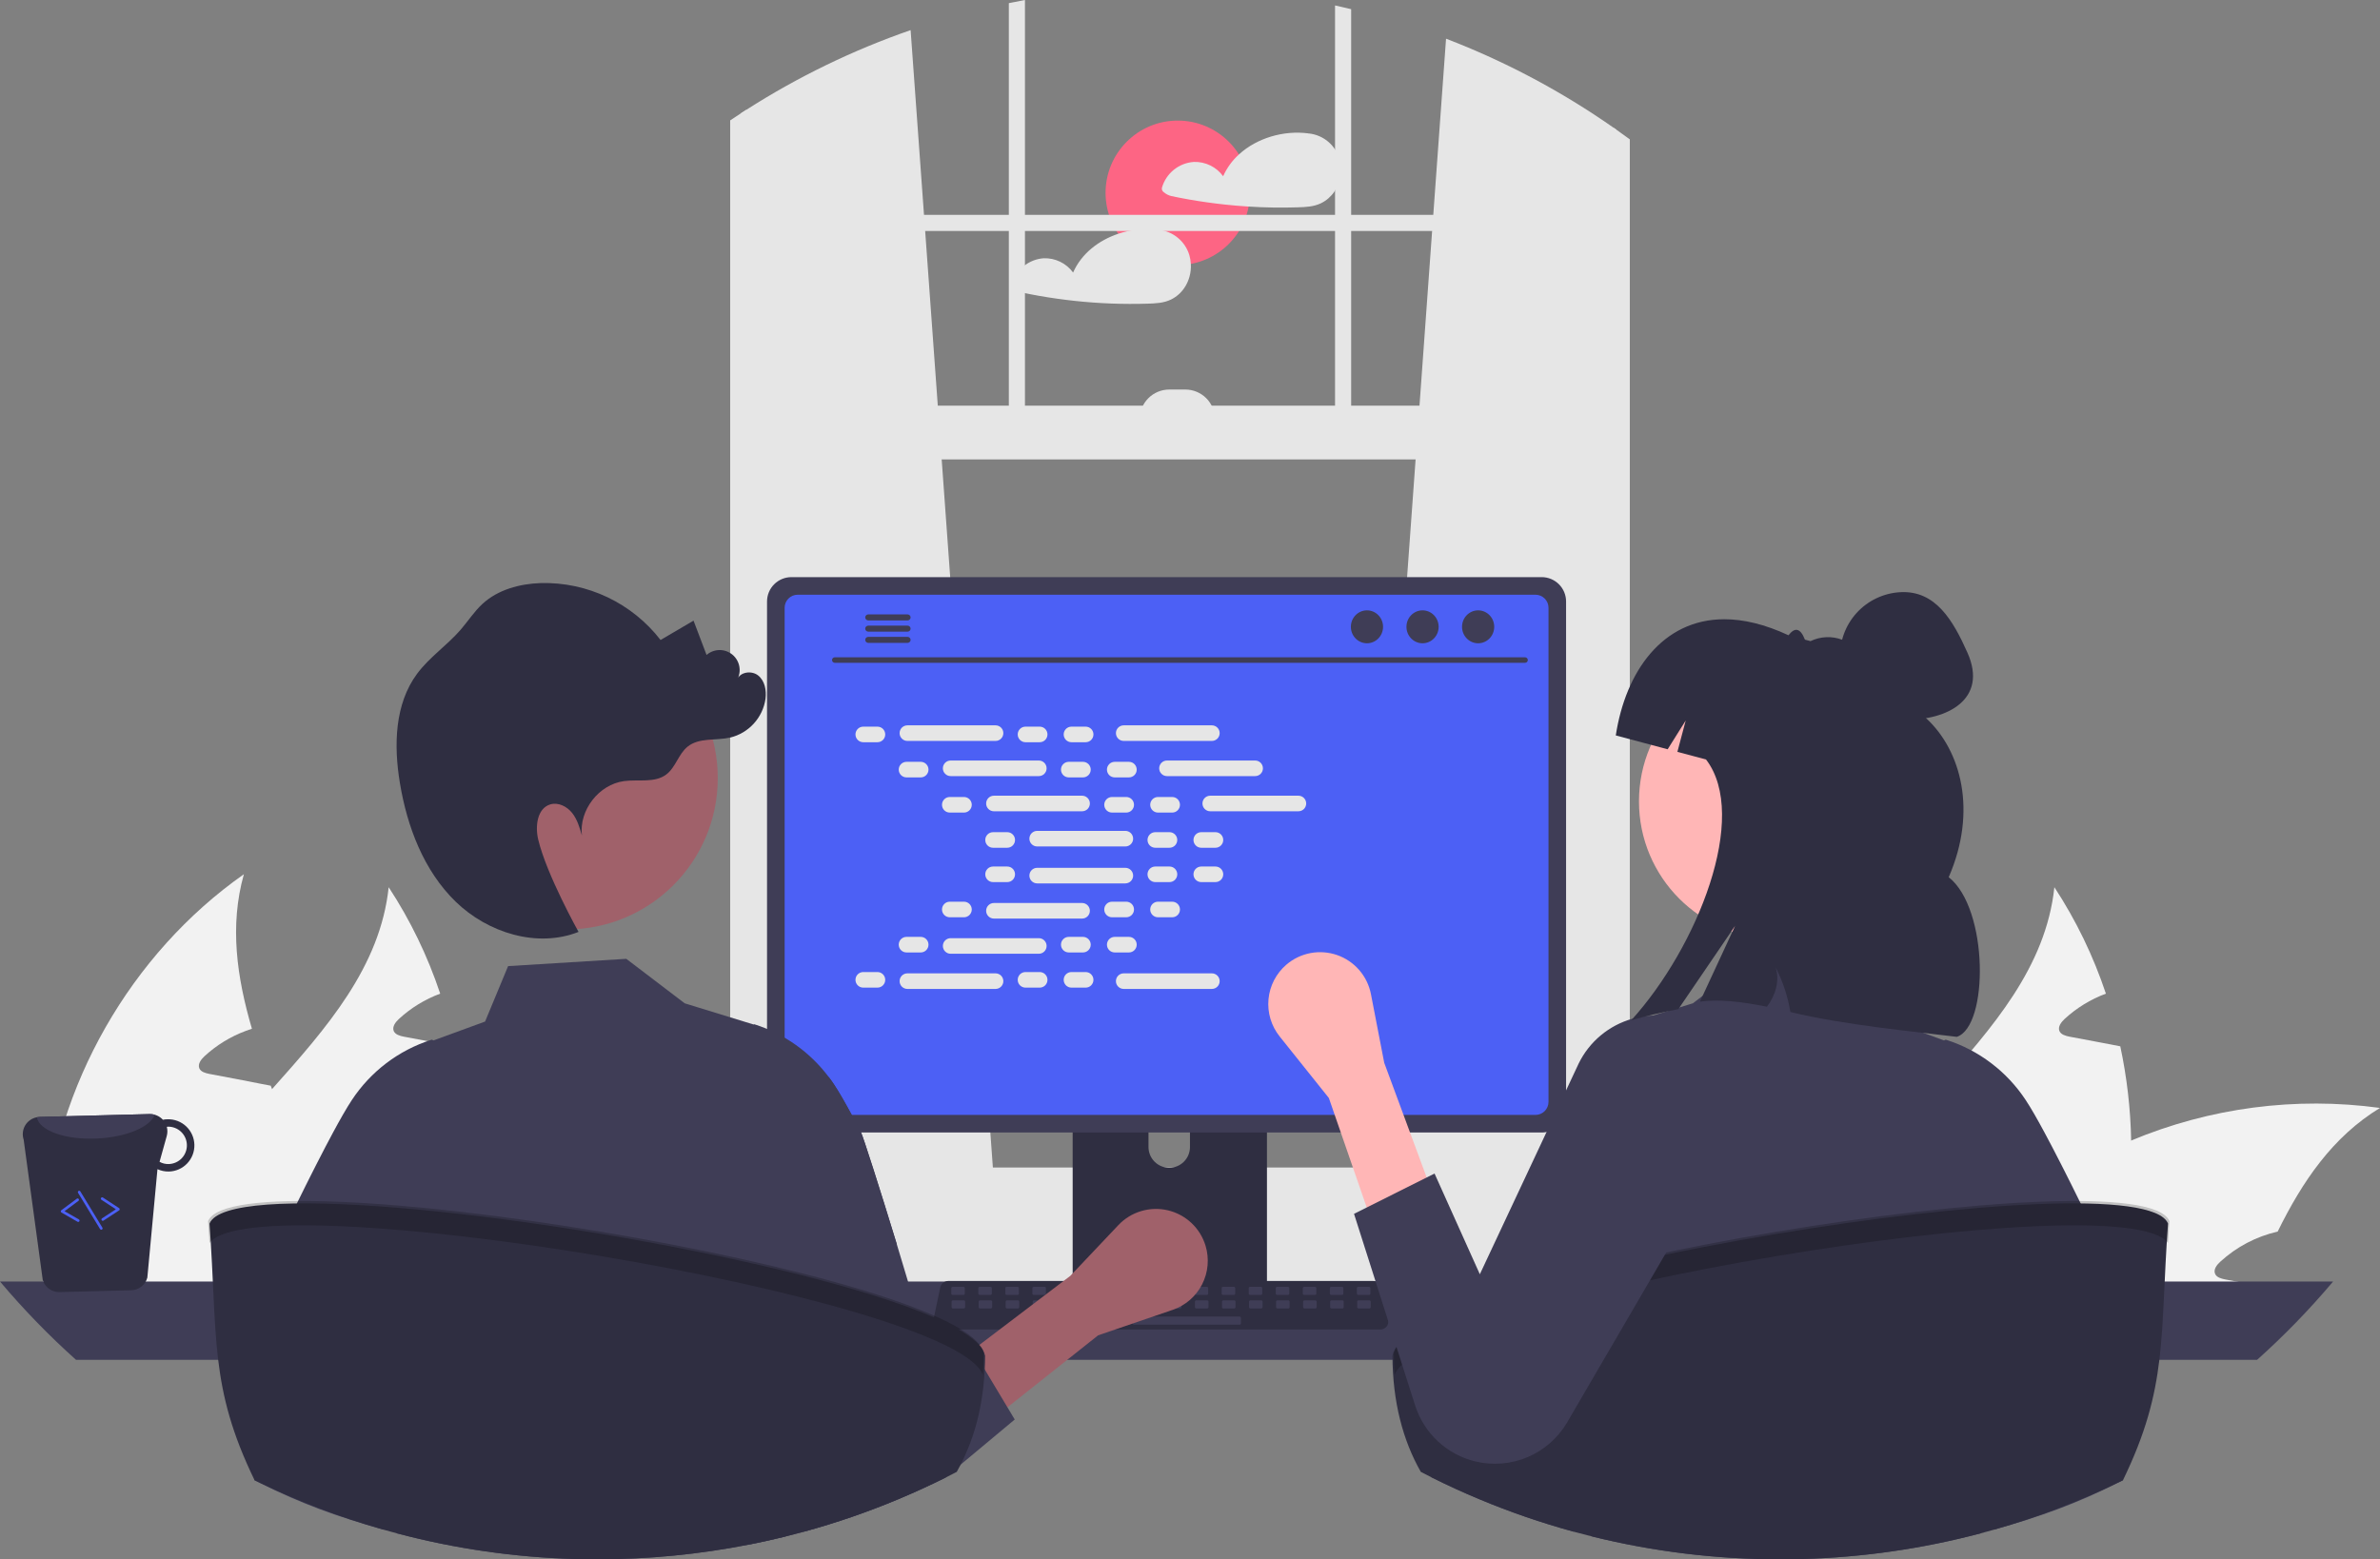 <svg width="647" height="424" viewBox="0 0 647 424" fill="none" xmlns="http://www.w3.org/2000/svg">
<rect x="0" y="0" width="647" height="424" fill="#808080" stroke="none"/>
<g clip-path="url(#clip0_1104_3284)">
<path d="M320.173 72.08C331.013 72.08 339.801 63.285 339.801 52.435C339.801 41.585 331.013 32.79 320.173 32.79C309.333 32.79 300.546 41.585 300.546 52.435C300.546 63.285 309.333 72.08 320.173 72.08Z" fill="#FD6584"/>
<path d="M364.101 43.133C363.548 41.316 362.475 39.701 361.016 38.486C359.558 37.272 357.776 36.511 355.89 36.297C355.846 36.294 355.802 36.294 355.758 36.297C355.705 36.281 355.651 36.268 355.596 36.261C349.024 35.407 341.718 37.482 336.8 41.999C334.974 43.65 333.514 45.665 332.514 47.915C331.603 46.669 330.401 45.663 329.014 44.987C327.627 44.31 326.096 43.981 324.553 44.03C322.564 44.162 320.663 44.904 319.111 46.157C317.559 47.409 316.43 49.109 315.879 51.027C315.818 51.261 315.835 51.509 315.927 51.733C316.018 51.957 316.179 52.146 316.386 52.271C316.977 52.777 317.68 53.135 318.437 53.316C320.062 53.661 321.701 53.978 323.34 54.265C326.545 54.824 329.767 55.278 333.007 55.626C335.146 55.854 337.29 56.035 339.439 56.17C343.879 56.45 348.341 56.516 352.788 56.376C354.993 56.303 357.11 56.229 359.125 55.258C360.592 54.535 361.846 53.442 362.763 52.087C363.626 50.783 364.194 49.305 364.425 47.758C364.656 46.211 364.545 44.632 364.101 43.133Z" fill="#E6E6E6"/>
<path d="M323.723 71.754C323.685 70.931 323.547 70.115 323.311 69.326C322.755 67.509 321.681 65.895 320.221 64.681C318.761 63.466 316.979 62.705 315.093 62.491C315.051 62.487 315.009 62.487 314.968 62.491C314.912 62.475 314.856 62.462 314.799 62.454C311.161 62.008 307.471 62.388 304 63.565C298.663 65.353 293.981 68.958 291.724 74.108C290.811 72.861 289.609 71.856 288.22 71.179C286.832 70.502 285.299 70.174 283.756 70.223C281.766 70.355 279.866 71.098 278.314 72.35C276.761 73.602 275.633 75.303 275.081 77.221C275.024 77.455 275.043 77.701 275.134 77.925C275.225 78.148 275.384 78.337 275.589 78.464C276.181 78.969 276.883 79.327 277.64 79.509C279.271 79.855 280.903 80.171 282.55 80.458C285.755 81.017 288.975 81.471 292.209 81.819C298.78 82.525 305.392 82.776 311.998 82.57C314.196 82.496 316.32 82.422 318.334 81.451C319.8 80.728 321.052 79.635 321.966 78.28C323.254 76.358 323.872 74.064 323.723 71.754Z" fill="#E6E6E6"/>
<path d="M579.351 310.133C579.633 323.528 577.786 336.882 573.88 349.697C573.743 350.162 573.579 350.628 573.415 351.093H492.882C494.033 345.419 495.861 339.903 498.326 334.665C505.027 320.428 515.969 308.244 526.775 296.142C541.656 279.467 556.181 262.93 558.479 241.245C564.378 250.245 569.086 259.973 572.485 270.185C568.323 271.729 564.504 274.073 561.242 277.085C560.339 277.934 559.382 279.166 559.847 280.343C560.285 281.329 561.488 281.658 562.555 281.877C565.127 282.369 567.698 282.862 570.269 283.328C572.294 283.738 574.345 284.122 576.397 284.505C578.2 292.933 579.189 301.515 579.351 310.133Z" fill="#F2F2F2"/>
<path d="M647 301.262C634.088 309.12 625.882 321.276 619.18 334.884C613.348 336.215 607.964 339.046 603.56 343.098C602.63 343.947 601.673 345.179 602.165 346.356C602.575 347.342 603.806 347.671 604.873 347.89C607.417 348.383 610.016 348.875 612.56 349.341C612.314 349.916 612.067 350.518 611.821 351.093H526.474C530.348 345.863 534.638 340.955 539.303 336.418C540.315 335.404 541.355 334.446 542.422 333.46C553.301 323.619 565.794 315.728 579.351 310.133C600.708 301.196 624.063 298.134 647 301.262Z" fill="#F2F2F2"/>
<path d="M540.698 351.093H464.706C464.291 345.002 464.328 338.889 464.816 332.803C467.852 295.211 488.286 259.398 519.115 237.713C515.176 251.759 517.2 265.723 521.304 279.741C520.729 279.933 520.155 280.097 519.635 280.316C515.473 281.859 511.654 284.203 508.392 287.216C507.489 288.065 506.532 289.297 506.997 290.474C507.407 291.46 508.638 291.788 509.705 292.007C512.276 292.5 514.848 292.993 517.392 293.458C519.443 293.869 521.495 294.252 523.547 294.663C524.504 294.827 525.462 295.019 526.419 295.211C526.556 295.539 526.638 295.841 526.775 296.142C531.589 309.421 536.841 322.81 539.303 336.418C539.913 339.832 540.333 343.278 540.562 346.74C540.644 348.191 540.698 349.642 540.698 351.093Z" fill="#F2F2F2"/>
<path d="M126.534 310.133C126.816 323.528 124.969 336.882 121.063 349.697C120.926 350.162 120.762 350.628 120.597 351.093H40.064C41.215 345.419 43.043 339.903 45.508 334.665C52.21 320.428 63.152 308.244 73.957 296.142C88.838 279.467 103.364 262.93 105.662 241.245C111.56 250.245 116.268 259.973 119.667 270.185C115.506 271.729 111.686 274.073 108.425 277.085C107.522 277.934 106.564 279.166 107.029 280.343C107.467 281.329 108.671 281.658 109.738 281.877C112.309 282.369 114.88 282.862 117.452 283.328C119.476 283.738 121.528 284.122 123.579 284.505C125.382 292.933 126.372 301.515 126.534 310.133Z" fill="#F2F2F2"/>
<path d="M194.182 301.262C181.271 309.12 173.064 321.276 166.362 334.884C160.53 336.215 155.146 339.046 150.743 343.098C149.813 343.947 148.855 345.179 149.348 346.356C149.758 347.342 150.989 347.671 152.056 347.89C154.6 348.383 157.198 348.875 159.742 349.341C159.496 349.916 159.25 350.518 159.004 351.093H73.656C77.531 345.863 81.821 340.955 86.486 336.418C87.498 335.404 88.537 334.446 89.604 333.46C100.484 323.619 112.976 315.728 126.534 310.133C147.891 301.196 171.246 298.134 194.182 301.262Z" fill="#F2F2F2"/>
<path d="M87.881 351.093H11.889C11.474 345.002 11.51 338.889 11.998 332.803C15.034 295.211 35.469 259.398 66.298 237.713C62.359 251.759 64.383 265.723 68.486 279.741C67.912 279.933 67.337 280.097 66.817 280.316C62.656 281.859 58.836 284.203 55.575 287.216C54.672 288.065 53.715 289.297 54.179 290.474C54.59 291.46 55.821 291.788 56.888 292.007C59.459 292.5 62.03 292.993 64.574 293.458C66.626 293.869 68.678 294.252 70.729 294.663C71.687 294.827 72.644 295.019 73.602 295.211C73.738 295.539 73.82 295.841 73.957 296.142C78.772 309.421 84.024 322.81 86.486 336.418C87.095 339.832 87.515 343.278 87.744 346.74C87.826 348.191 87.881 349.642 87.881 351.093Z" fill="#F2F2F2"/>
<path d="M370.789 319.16L438.689 325.193L439.417 325.259V35.265C439.174 35.096 438.932 34.927 438.689 34.758C424.538 24.85 409.23 16.711 393.106 10.521L389.636 58.42L389.32 62.805L385.887 110.306L384.829 124.918L370.914 317.467L370.789 319.16Z" fill="#E6E6E6"/>
<path d="M202.871 29.865C202.386 30.174 201.901 30.483 201.416 30.806V325.259L202.871 325.126L270.036 319.159L269.912 317.467L255.996 124.918L254.938 110.306L251.505 62.805L251.189 58.42L247.55 8.189C231.858 13.633 216.862 20.909 202.871 29.865Z" fill="#E6E6E6"/>
<path d="M201.416 30.806C200.438 31.439 199.46 32.087 198.497 32.742V329.276C198.497 336.685 202.886 342.895 208.752 344.477C209.71 344.737 210.699 344.868 211.692 344.867H429.868C430.859 344.868 431.845 344.737 432.801 344.477C434.982 343.872 436.958 342.687 438.52 341.048C441.5 337.861 443.128 333.641 443.063 329.276V37.899C441.857 37.009 440.644 36.126 439.417 35.265C439.174 35.096 438.932 34.927 438.689 34.758V329.276C438.691 330.231 438.577 331.182 438.351 332.109C437.314 336.487 433.896 339.695 429.868 339.695H211.692C206.826 339.695 202.871 335.022 202.871 329.276V29.865C202.386 30.174 201.901 30.483 201.416 30.806Z" fill="#E6E6E6"/>
<path d="M440.876 58.423H200.682V62.807H440.876V58.423Z" fill="#E6E6E6"/>
<path d="M367.311 2.494C365.856 2.134 364.4 1.795 362.93 1.479V120.533H367.311V2.494Z" fill="#E6E6E6"/>
<path d="M278.63 0C277.167 0.272 275.704 0.552 274.249 0.853V120.533H278.63V0Z" fill="#E6E6E6"/>
<path d="M153.59 337.193C153.589 339.709 154.071 342.202 155.009 344.536C155.369 345.441 155.799 346.317 156.295 347.155C156.936 348.249 157.679 349.278 158.515 350.231C160.362 352.337 162.637 354.025 165.187 355.181C167.738 356.336 170.506 356.934 173.306 356.934H460.955C466.184 356.934 471.198 354.854 474.896 351.154C478.593 347.453 480.67 342.434 480.67 337.2C480.67 331.967 478.593 326.948 474.896 323.247C471.198 319.546 466.184 317.467 460.955 317.467H173.306C168.08 317.472 163.069 319.552 159.373 323.25C155.677 326.948 153.597 331.962 153.59 337.193Z" fill="#E6E6E6"/>
<path d="M200.682 124.92L439.416 124.92V110.305L200.682 110.305V124.92Z" fill="#E6E6E6"/>
<path d="M330.27 113.958H309.828C309.828 111.827 310.674 109.782 312.18 108.275C313.686 106.767 315.729 105.92 317.859 105.92H322.239C323.294 105.92 324.338 106.128 325.312 106.532C326.287 106.936 327.172 107.528 327.918 108.275C328.664 109.021 329.255 109.907 329.659 110.882C330.062 111.858 330.27 112.903 330.27 113.958H330.27Z" fill="#E6E6E6"/>
<path d="M0 348.465C6.386 356.038 13.293 363.156 20.671 369.765H613.583C620.96 363.156 627.867 356.038 634.253 348.465H0Z" fill="#3F3D56"/>
<path d="M291.604 277.236V352.696H344.421V277.236C344.422 276.693 344.249 276.164 343.927 275.727C343.606 275.29 343.153 274.968 342.635 274.808C342.39 274.727 342.135 274.687 341.878 274.69H294.155C293.821 274.689 293.489 274.755 293.18 274.882C292.871 275.01 292.59 275.197 292.353 275.434C292.116 275.67 291.928 275.951 291.799 276.26C291.671 276.569 291.605 276.901 291.604 277.236ZM312.216 303.164C312.23 301.676 312.831 300.255 313.887 299.208C314.942 298.161 316.368 297.574 317.855 297.574C319.341 297.574 320.767 298.161 321.823 299.208C322.879 300.255 323.479 301.676 323.493 303.164V311.92C323.485 313.411 322.888 314.839 321.831 315.891C320.775 316.944 319.345 317.534 317.855 317.534C316.364 317.534 314.935 316.944 313.878 315.891C312.822 314.839 312.224 313.411 312.216 311.92V303.164Z" fill="#2F2E41"/>
<path d="M291.442 350.282V357.559C291.444 357.936 291.593 358.297 291.859 358.564C292.124 358.832 292.485 358.983 292.861 358.986H343.164C343.541 358.984 343.901 358.833 344.167 358.566C344.433 358.298 344.582 357.936 344.582 357.559V350.282H291.442Z" fill="#3F3D56"/>
<path d="M208.517 163.546V301.325C208.518 303.08 209.215 304.764 210.456 306.005C211.696 307.247 213.378 307.945 215.132 307.946H419.121C420.875 307.945 422.557 307.247 423.797 306.005C425.038 304.764 425.735 303.08 425.737 301.325V163.546C425.733 161.791 425.034 160.11 423.794 158.87C422.554 157.631 420.874 156.933 419.121 156.931H215.132C213.38 156.933 211.699 157.631 210.459 158.87C209.219 160.11 208.521 161.791 208.517 163.546Z" fill="#3F3D56"/>
<path d="M213.302 165.26V299.625C213.304 300.563 213.677 301.462 214.339 302.126C215.002 302.789 215.901 303.162 216.838 303.164H417.423C418.36 303.162 419.258 302.789 419.921 302.126C420.584 301.462 420.957 300.563 420.959 299.625V165.26C420.958 164.321 420.586 163.42 419.923 162.755C419.26 162.09 418.361 161.715 417.423 161.713H216.838C215.899 161.715 215 162.09 214.337 162.755C213.674 163.42 213.302 164.321 213.302 165.26Z" fill="#4C60F5"/>
<path d="M254.203 360.701C254.407 360.957 254.666 361.163 254.962 361.305C255.257 361.446 255.581 361.519 255.908 361.517H375.243C375.57 361.517 375.892 361.444 376.186 361.303C376.481 361.162 376.74 360.958 376.946 360.704C377.152 360.45 377.298 360.154 377.375 359.836C377.452 359.519 377.457 359.188 377.39 358.869L375.537 350.062C375.46 349.702 375.295 349.368 375.056 349.089C374.818 348.81 374.513 348.596 374.17 348.465C373.922 348.367 373.657 348.317 373.391 348.318H257.753C257.487 348.317 257.222 348.367 256.974 348.465C256.631 348.596 256.326 348.81 256.088 349.089C255.849 349.368 255.684 349.702 255.607 350.062L253.754 358.869C253.688 359.188 253.694 359.518 253.772 359.835C253.85 360.152 253.997 360.448 254.203 360.701Z" fill="#2F2E41"/>
<path d="M369.226 352.111H372.184C372.382 352.111 372.543 351.95 372.543 351.752V350.263C372.543 350.065 372.382 349.904 372.184 349.904H369.226C369.028 349.904 368.868 350.065 368.868 350.263V351.752C368.868 351.95 369.028 352.111 369.226 352.111Z" fill="#3F3D56"/>
<path d="M361.876 352.111H364.833C365.032 352.111 365.192 351.95 365.192 351.752V350.263C365.192 350.065 365.032 349.904 364.833 349.904H361.876C361.678 349.904 361.517 350.065 361.517 350.263V351.752C361.517 351.95 361.678 352.111 361.876 352.111Z" fill="#3F3D56"/>
<path d="M354.525 352.111H357.482C357.681 352.111 357.841 351.95 357.841 351.752V350.263C357.841 350.065 357.681 349.904 357.482 349.904H354.525C354.326 349.904 354.166 350.065 354.166 350.263V351.752C354.166 351.95 354.326 352.111 354.525 352.111Z" fill="#3F3D56"/>
<path d="M347.174 352.111H350.131C350.33 352.111 350.49 351.95 350.49 351.752V350.263C350.49 350.065 350.33 349.904 350.131 349.904H347.174C346.975 349.904 346.815 350.065 346.815 350.263V351.752C346.815 351.95 346.975 352.111 347.174 352.111Z" fill="#3F3D56"/>
<path d="M339.823 352.111H342.781C342.979 352.111 343.14 351.95 343.14 351.752V350.263C343.14 350.065 342.979 349.904 342.781 349.904H339.823C339.625 349.904 339.464 350.065 339.464 350.263V351.752C339.464 351.95 339.625 352.111 339.823 352.111Z" fill="#3F3D56"/>
<path d="M332.472 352.111H335.43C335.628 352.111 335.789 351.95 335.789 351.752V350.263C335.789 350.065 335.628 349.904 335.43 349.904H332.472C332.274 349.904 332.113 350.065 332.113 350.263V351.752C332.113 351.95 332.274 352.111 332.472 352.111Z" fill="#3F3D56"/>
<path d="M325.121 352.111H328.079C328.277 352.111 328.438 351.95 328.438 351.752V350.263C328.438 350.065 328.277 349.904 328.079 349.904H325.121C324.923 349.904 324.762 350.065 324.762 350.263V351.752C324.762 351.95 324.923 352.111 325.121 352.111Z" fill="#3F3D56"/>
<path d="M317.77 352.111H320.728C320.926 352.111 321.086 351.95 321.086 351.752V350.263C321.086 350.065 320.926 349.904 320.728 349.904H317.77C317.572 349.904 317.411 350.065 317.411 350.263V351.752C317.411 351.95 317.572 352.111 317.77 352.111Z" fill="#3F3D56"/>
<path d="M310.419 352.111H313.377C313.575 352.111 313.736 351.95 313.736 351.752V350.263C313.736 350.065 313.575 349.904 313.377 349.904H310.419C310.221 349.904 310.06 350.065 310.06 350.263V351.752C310.06 351.95 310.221 352.111 310.419 352.111Z" fill="#3F3D56"/>
<path d="M303.068 352.111H306.026C306.224 352.111 306.385 351.95 306.385 351.752V350.263C306.385 350.065 306.224 349.904 306.026 349.904H303.068C302.87 349.904 302.709 350.065 302.709 350.263V351.752C302.709 351.95 302.87 352.111 303.068 352.111Z" fill="#3F3D56"/>
<path d="M295.717 352.111H298.675C298.873 352.111 299.034 351.95 299.034 351.752V350.263C299.034 350.065 298.873 349.904 298.675 349.904H295.717C295.519 349.904 295.358 350.065 295.358 350.263V351.752C295.358 351.95 295.519 352.111 295.717 352.111Z" fill="#3F3D56"/>
<path d="M288.366 352.111H291.324C291.522 352.111 291.683 351.95 291.683 351.752V350.263C291.683 350.065 291.522 349.904 291.324 349.904H288.366C288.168 349.904 288.008 350.065 288.008 350.263V351.752C288.008 351.95 288.168 352.111 288.366 352.111Z" fill="#3F3D56"/>
<path d="M281.015 352.111H283.973C284.171 352.111 284.332 351.95 284.332 351.752V350.263C284.332 350.065 284.171 349.904 283.973 349.904H281.015C280.817 349.904 280.657 350.065 280.657 350.263V351.752C280.657 351.95 280.817 352.111 281.015 352.111Z" fill="#3F3D56"/>
<path d="M273.664 352.111H276.622C276.82 352.111 276.981 351.95 276.981 351.752V350.263C276.981 350.065 276.82 349.904 276.622 349.904H273.664C273.466 349.904 273.305 350.065 273.305 350.263V351.752C273.305 351.95 273.466 352.111 273.664 352.111Z" fill="#3F3D56"/>
<path d="M266.313 352.111H269.271C269.469 352.111 269.63 351.95 269.63 351.752V350.263C269.63 350.065 269.469 349.904 269.271 349.904H266.313C266.115 349.904 265.954 350.065 265.954 350.263V351.752C265.954 351.95 266.115 352.111 266.313 352.111Z" fill="#3F3D56"/>
<path d="M258.963 352.111H261.92C262.119 352.111 262.279 351.95 262.279 351.752V350.263C262.279 350.065 262.119 349.904 261.92 349.904H258.963C258.764 349.904 258.604 350.065 258.604 350.263V351.752C258.604 351.95 258.764 352.111 258.963 352.111Z" fill="#3F3D56"/>
<path d="M369.313 355.79H372.271C372.469 355.79 372.63 355.629 372.63 355.431V353.942C372.63 353.744 372.469 353.583 372.271 353.583H369.313C369.115 353.583 368.954 353.744 368.954 353.942V355.431C368.954 355.629 369.115 355.79 369.313 355.79Z" fill="#3F3D56"/>
<path d="M361.963 355.79H364.92C365.119 355.79 365.279 355.629 365.279 355.431V353.942C365.279 353.744 365.119 353.583 364.92 353.583H361.963C361.764 353.583 361.604 353.744 361.604 353.942V355.431C361.604 355.629 361.764 355.79 361.963 355.79Z" fill="#3F3D56"/>
<path d="M354.612 355.79H357.569C357.768 355.79 357.928 355.629 357.928 355.431V353.942C357.928 353.744 357.768 353.583 357.569 353.583H354.612C354.413 353.583 354.253 353.744 354.253 353.942V355.431C354.253 355.629 354.413 355.79 354.612 355.79Z" fill="#3F3D56"/>
<path d="M347.261 355.79H350.218C350.416 355.79 350.577 355.629 350.577 355.431V353.942C350.577 353.744 350.416 353.583 350.218 353.583H347.261C347.062 353.583 346.902 353.744 346.902 353.942V355.431C346.902 355.629 347.062 355.79 347.261 355.79Z" fill="#3F3D56"/>
<path d="M339.91 355.79H342.868C343.066 355.79 343.227 355.629 343.227 355.431V353.942C343.227 353.744 343.066 353.583 342.868 353.583H339.91C339.712 353.583 339.551 353.744 339.551 353.942V355.431C339.551 355.629 339.712 355.79 339.91 355.79Z" fill="#3F3D56"/>
<path d="M332.559 355.79H335.517C335.715 355.79 335.875 355.629 335.875 355.431V353.942C335.875 353.744 335.715 353.583 335.517 353.583H332.559C332.361 353.583 332.2 353.744 332.2 353.942V355.431C332.2 355.629 332.361 355.79 332.559 355.79Z" fill="#3F3D56"/>
<path d="M325.208 355.79H328.166C328.364 355.79 328.524 355.629 328.524 355.431V353.942C328.524 353.744 328.364 353.583 328.166 353.583H325.208C325.01 353.583 324.849 353.744 324.849 353.942V355.431C324.849 355.629 325.01 355.79 325.208 355.79Z" fill="#3F3D56"/>
<path d="M317.857 355.79H320.814C321.013 355.79 321.173 355.629 321.173 355.431V353.942C321.173 353.744 321.013 353.583 320.814 353.583H317.857C317.659 353.583 317.498 353.744 317.498 353.942V355.431C317.498 355.629 317.659 355.79 317.857 355.79Z" fill="#3F3D56"/>
<path d="M310.506 355.79H313.464C313.662 355.79 313.823 355.629 313.823 355.431V353.942C313.823 353.744 313.662 353.583 313.464 353.583H310.506C310.308 353.583 310.147 353.744 310.147 353.942V355.431C310.147 355.629 310.308 355.79 310.506 355.79Z" fill="#3F3D56"/>
<path d="M303.155 355.79H306.113C306.311 355.79 306.472 355.629 306.472 355.431V353.942C306.472 353.744 306.311 353.583 306.113 353.583H303.155C302.957 353.583 302.796 353.744 302.796 353.942V355.431C302.796 355.629 302.957 355.79 303.155 355.79Z" fill="#3F3D56"/>
<path d="M295.804 355.79H298.762C298.96 355.79 299.121 355.629 299.121 355.431V353.942C299.121 353.744 298.96 353.583 298.762 353.583H295.804C295.606 353.583 295.445 353.744 295.445 353.942V355.431C295.445 355.629 295.606 355.79 295.804 355.79Z" fill="#3F3D56"/>
<path d="M288.453 355.79H291.411C291.609 355.79 291.77 355.629 291.77 355.431V353.942C291.77 353.744 291.609 353.583 291.411 353.583H288.453C288.255 353.583 288.094 353.744 288.094 353.942V355.431C288.094 355.629 288.255 355.79 288.453 355.79Z" fill="#3F3D56"/>
<path d="M281.102 355.79H284.06C284.258 355.79 284.419 355.629 284.419 355.431V353.942C284.419 353.744 284.258 353.583 284.06 353.583H281.102C280.904 353.583 280.743 353.744 280.743 353.942V355.431C280.743 355.629 280.904 355.79 281.102 355.79Z" fill="#3F3D56"/>
<path d="M273.751 355.79H276.709C276.907 355.79 277.068 355.629 277.068 355.431V353.942C277.068 353.744 276.907 353.583 276.709 353.583H273.751C273.553 353.583 273.392 353.744 273.392 353.942V355.431C273.392 355.629 273.553 355.79 273.751 355.79Z" fill="#3F3D56"/>
<path d="M266.4 355.79H269.358C269.556 355.79 269.717 355.629 269.717 355.431V353.942C269.717 353.744 269.556 353.583 269.358 353.583H266.4C266.202 353.583 266.041 353.744 266.041 353.942V355.431C266.041 355.629 266.202 355.79 266.4 355.79Z" fill="#3F3D56"/>
<path d="M259.05 355.79H262.007C262.206 355.79 262.366 355.629 262.366 355.431V353.942C262.366 353.744 262.206 353.583 262.007 353.583H259.05C258.851 353.583 258.691 353.744 258.691 353.942V355.431C258.691 355.629 258.851 355.79 259.05 355.79Z" fill="#3F3D56"/>
<path d="M308.301 360.205H336.987C337.185 360.205 337.346 360.044 337.346 359.845V358.357C337.346 358.158 337.185 357.997 336.987 357.997H308.301C308.103 357.997 307.942 358.158 307.942 358.357V359.845C307.942 360.044 308.103 360.205 308.301 360.205Z" fill="#3F3D56"/>
<path d="M226.918 180.223H414.604C414.799 180.219 414.985 180.138 415.121 179.998C415.258 179.859 415.334 179.671 415.334 179.476C415.334 179.28 415.258 179.093 415.121 178.953C414.985 178.814 414.799 178.733 414.604 178.729H226.918C226.723 178.733 226.537 178.814 226.4 178.953C226.264 179.093 226.187 179.28 226.188 179.476C226.187 179.671 226.264 179.859 226.4 179.998C226.537 180.138 226.723 180.219 226.918 180.223Z" fill="#3F3D56"/>
<path d="M401.828 174.914C404.243 174.914 406.202 172.911 406.202 170.439C406.202 167.967 404.243 165.963 401.828 165.963C399.412 165.963 397.454 167.967 397.454 170.439C397.454 172.911 399.412 174.914 401.828 174.914Z" fill="#3F3D56"/>
<path d="M386.717 174.914C389.133 174.914 391.092 172.911 391.092 170.439C391.092 167.967 389.133 165.963 386.717 165.963C384.302 165.963 382.343 167.967 382.343 170.439C382.343 172.911 384.302 174.914 386.717 174.914Z" fill="#3F3D56"/>
<path d="M371.607 174.914C374.022 174.914 375.981 172.911 375.981 170.439C375.981 167.967 374.022 165.963 371.607 165.963C369.191 165.963 367.232 167.967 367.232 170.439C367.232 172.911 369.191 174.914 371.607 174.914Z" fill="#3F3D56"/>
<path d="M235.215 167.887C235.215 167.992 235.235 168.097 235.275 168.195C235.315 168.293 235.374 168.382 235.448 168.457C235.523 168.533 235.611 168.592 235.709 168.633C235.806 168.674 235.911 168.695 236.017 168.696H246.749C246.961 168.691 247.163 168.603 247.311 168.451C247.46 168.299 247.543 168.095 247.543 167.883C247.543 167.67 247.46 167.466 247.311 167.315C247.163 167.163 246.961 167.075 246.749 167.07H236.017C235.802 167.072 235.598 167.16 235.448 167.313C235.298 167.466 235.214 167.672 235.215 167.887Z" fill="#3F3D56"/>
<path d="M235.215 170.94C235.215 171.046 235.235 171.151 235.275 171.249C235.315 171.347 235.374 171.436 235.448 171.511C235.523 171.586 235.611 171.646 235.709 171.687C235.806 171.728 235.911 171.749 236.017 171.749H246.749C246.961 171.745 247.163 171.657 247.312 171.505C247.46 171.353 247.543 171.149 247.543 170.936C247.543 170.724 247.46 170.52 247.312 170.368C247.163 170.216 246.961 170.128 246.749 170.123H236.017C235.802 170.126 235.598 170.213 235.448 170.366C235.298 170.519 235.214 170.726 235.215 170.94Z" fill="#3F3D56"/>
<path d="M235.215 173.986C235.214 174.2 235.298 174.407 235.448 174.56C235.598 174.713 235.802 174.8 236.017 174.803H246.749C246.961 174.798 247.163 174.71 247.311 174.558C247.46 174.406 247.543 174.202 247.543 173.99C247.543 173.777 247.46 173.573 247.311 173.421C247.163 173.269 246.961 173.182 246.749 173.177H236.017C235.911 173.177 235.806 173.198 235.709 173.239C235.611 173.28 235.523 173.34 235.448 173.415C235.374 173.49 235.315 173.579 235.275 173.677C235.235 173.775 235.215 173.88 235.215 173.986Z" fill="#3F3D56"/>
<path d="M238.532 197.584H234.676C233.506 197.584 232.559 198.533 232.559 199.703C232.559 200.874 233.506 201.822 234.676 201.822H238.532C239.701 201.822 240.649 200.874 240.649 199.703C240.649 198.533 239.701 197.584 238.532 197.584Z" fill="#E6E6E6"/>
<path d="M282.638 197.584H278.781C277.612 197.584 276.664 198.533 276.664 199.703C276.664 200.874 277.612 201.822 278.781 201.822H282.638C283.807 201.822 284.755 200.874 284.755 199.703C284.755 198.533 283.807 197.584 282.638 197.584Z" fill="#E6E6E6"/>
<path d="M295.134 197.584H291.278C290.108 197.584 289.161 198.533 289.161 199.703C289.161 200.874 290.108 201.822 291.278 201.822H295.134C296.303 201.822 297.251 200.874 297.251 199.703C297.251 198.533 296.303 197.584 295.134 197.584Z" fill="#E6E6E6"/>
<path d="M270.641 197.231H246.673C245.503 197.231 244.556 198.18 244.556 199.35C244.556 200.52 245.503 201.469 246.673 201.469H270.641C271.81 201.469 272.758 200.52 272.758 199.35C272.758 198.18 271.81 197.231 270.641 197.231Z" fill="#E6E6E6"/>
<path d="M329.448 197.231H305.48C304.311 197.231 303.363 198.18 303.363 199.35C303.363 200.52 304.311 201.469 305.48 201.469H329.448C330.617 201.469 331.565 200.52 331.565 199.35C331.565 198.18 330.617 197.231 329.448 197.231Z" fill="#E6E6E6"/>
<path d="M250.294 207.149H246.437C245.268 207.149 244.32 208.098 244.32 209.268C244.32 210.439 245.268 211.387 246.437 211.387H250.294C251.463 211.387 252.411 210.439 252.411 209.268C252.411 208.098 251.463 207.149 250.294 207.149Z" fill="#E6E6E6"/>
<path d="M294.399 207.149H290.543C289.374 207.149 288.426 208.098 288.426 209.268C288.426 210.439 289.374 211.387 290.543 211.387H294.399C295.568 211.387 296.516 210.439 296.516 209.268C296.516 208.098 295.568 207.149 294.399 207.149Z" fill="#E6E6E6"/>
<path d="M306.896 207.149H303.039C301.87 207.149 300.922 208.098 300.922 209.268C300.922 210.439 301.87 211.387 303.039 211.387H306.896C308.065 211.387 309.013 210.439 309.013 209.268C309.013 208.098 308.065 207.149 306.896 207.149Z" fill="#E6E6E6"/>
<path d="M282.402 206.796H258.434C257.265 206.796 256.317 207.745 256.317 208.915C256.317 210.085 257.265 211.034 258.434 211.034H282.402C283.571 211.034 284.519 210.085 284.519 208.915C284.519 207.745 283.571 206.796 282.402 206.796Z" fill="#E6E6E6"/>
<path d="M341.21 206.796H317.242C316.072 206.796 315.125 207.745 315.125 208.915C315.125 210.085 316.072 211.034 317.242 211.034H341.21C342.379 211.034 343.327 210.085 343.327 208.915C343.327 207.745 342.379 206.796 341.21 206.796Z" fill="#E6E6E6"/>
<path d="M262.055 216.714H258.199C257.029 216.714 256.082 217.663 256.082 218.833C256.082 220.003 257.029 220.952 258.199 220.952H262.055C263.224 220.952 264.172 220.003 264.172 218.833C264.172 217.663 263.224 216.714 262.055 216.714Z" fill="#E6E6E6"/>
<path d="M306.16 216.714H302.304C301.135 216.714 300.187 217.663 300.187 218.833C300.187 220.003 301.135 220.952 302.304 220.952H306.16C307.33 220.952 308.278 220.003 308.278 218.833C308.278 217.663 307.33 216.714 306.16 216.714Z" fill="#E6E6E6"/>
<path d="M318.657 216.714H314.801C313.631 216.714 312.684 217.663 312.684 218.833C312.684 220.003 313.631 220.952 314.801 220.952H318.657C319.826 220.952 320.774 220.003 320.774 218.833C320.774 217.663 319.826 216.714 318.657 216.714Z" fill="#E6E6E6"/>
<path d="M294.164 216.361H270.196C269.026 216.361 268.079 217.31 268.079 218.48C268.079 219.65 269.026 220.599 270.196 220.599H294.164C295.333 220.599 296.281 219.65 296.281 218.48C296.281 217.31 295.333 216.361 294.164 216.361Z" fill="#E6E6E6"/>
<path d="M352.971 216.361H329.003C327.834 216.361 326.886 217.31 326.886 218.48C326.886 219.65 327.834 220.599 329.003 220.599H352.971C354.14 220.599 355.088 219.65 355.088 218.48C355.088 217.31 354.14 216.361 352.971 216.361Z" fill="#E6E6E6"/>
<path d="M273.817 226.279H269.96C268.791 226.279 267.843 227.228 267.843 228.398C267.843 229.568 268.791 230.517 269.96 230.517H273.817C274.986 230.517 275.934 229.568 275.934 228.398C275.934 227.228 274.986 226.279 273.817 226.279Z" fill="#E6E6E6"/>
<path d="M317.922 226.279H314.066C312.897 226.279 311.949 227.228 311.949 228.398C311.949 229.568 312.897 230.517 314.066 230.517H317.922C319.091 230.517 320.039 229.568 320.039 228.398C320.039 227.228 319.091 226.279 317.922 226.279Z" fill="#E6E6E6"/>
<path d="M330.419 226.279H326.562C325.393 226.279 324.445 227.228 324.445 228.398C324.445 229.568 325.393 230.517 326.562 230.517H330.419C331.588 230.517 332.536 229.568 332.536 228.398C332.536 227.228 331.588 226.279 330.419 226.279Z" fill="#E6E6E6"/>
<path d="M305.925 225.926H281.957C280.788 225.926 279.84 226.874 279.84 228.045C279.84 229.215 280.788 230.164 281.957 230.164H305.925C307.094 230.164 308.042 229.215 308.042 228.045C308.042 226.874 307.094 225.926 305.925 225.926Z" fill="#E6E6E6"/>
<path d="M282.638 264.313H278.781C277.612 264.313 276.664 265.262 276.664 266.432C276.664 267.603 277.612 268.551 278.781 268.551H282.638C283.807 268.551 284.755 267.603 284.755 266.432C284.755 265.262 283.807 264.313 282.638 264.313Z" fill="#E6E6E6"/>
<path d="M295.134 264.313H291.278C290.108 264.313 289.161 265.262 289.161 266.432C289.161 267.603 290.108 268.551 291.278 268.551H295.134C296.303 268.551 297.251 267.603 297.251 266.432C297.251 265.262 296.303 264.313 295.134 264.313Z" fill="#E6E6E6"/>
<path d="M329.448 264.667H305.48C304.311 264.667 303.363 265.615 303.363 266.786C303.363 267.956 304.311 268.905 305.48 268.905H329.448C330.617 268.905 331.565 267.956 331.565 266.786C331.565 265.615 330.617 264.667 329.448 264.667Z" fill="#E6E6E6"/>
<path d="M238.532 264.313H234.676C233.506 264.313 232.559 265.262 232.559 266.432C232.559 267.603 233.506 268.551 234.676 268.551H238.532C239.701 268.551 240.649 267.603 240.649 266.432C240.649 265.262 239.701 264.313 238.532 264.313Z" fill="#E6E6E6"/>
<path d="M270.641 264.667H246.673C245.503 264.667 244.556 265.615 244.556 266.786C244.556 267.956 245.503 268.905 246.673 268.905H270.641C271.81 268.905 272.758 267.956 272.758 266.786C272.758 265.615 271.81 264.667 270.641 264.667Z" fill="#E6E6E6"/>
<path d="M250.294 254.748H246.437C245.268 254.748 244.32 255.697 244.32 256.867C244.32 258.038 245.268 258.986 246.437 258.986H250.294C251.463 258.986 252.411 258.038 252.411 256.867C252.411 255.697 251.463 254.748 250.294 254.748Z" fill="#E6E6E6"/>
<path d="M294.399 254.748H290.543C289.374 254.748 288.426 255.697 288.426 256.867C288.426 258.038 289.374 258.986 290.543 258.986H294.399C295.568 258.986 296.516 258.038 296.516 256.867C296.516 255.697 295.568 254.748 294.399 254.748Z" fill="#E6E6E6"/>
<path d="M306.896 254.748H303.039C301.87 254.748 300.922 255.697 300.922 256.867C300.922 258.038 301.87 258.986 303.039 258.986H306.896C308.065 258.986 309.013 258.038 309.013 256.867C309.013 255.697 308.065 254.748 306.896 254.748Z" fill="#E6E6E6"/>
<path d="M282.402 255.102H258.434C257.265 255.102 256.317 256.05 256.317 257.221C256.317 258.391 257.265 259.34 258.434 259.34H282.402C283.571 259.34 284.519 258.391 284.519 257.221C284.519 256.05 283.571 255.102 282.402 255.102Z" fill="#E6E6E6"/>
<path d="M262.055 245.183H258.199C257.029 245.183 256.082 246.132 256.082 247.302C256.082 248.473 257.029 249.421 258.199 249.421H262.055C263.224 249.421 264.172 248.473 264.172 247.302C264.172 246.132 263.224 245.183 262.055 245.183Z" fill="#E6E6E6"/>
<path d="M306.16 245.183H302.304C301.135 245.183 300.187 246.132 300.187 247.302C300.187 248.473 301.135 249.421 302.304 249.421H306.16C307.33 249.421 308.278 248.473 308.278 247.302C308.278 246.132 307.33 245.183 306.16 245.183Z" fill="#E6E6E6"/>
<path d="M318.657 245.183H314.801C313.631 245.183 312.684 246.132 312.684 247.302C312.684 248.473 313.631 249.421 314.801 249.421H318.657C319.826 249.421 320.774 248.473 320.774 247.302C320.774 246.132 319.826 245.183 318.657 245.183Z" fill="#E6E6E6"/>
<path d="M294.164 245.537H270.196C269.026 245.537 268.079 246.485 268.079 247.656C268.079 248.826 269.026 249.775 270.196 249.775H294.164C295.333 249.775 296.281 248.826 296.281 247.656C296.281 246.485 295.333 245.537 294.164 245.537Z" fill="#E6E6E6"/>
<path d="M273.817 235.619H269.96C268.791 235.619 267.843 236.567 267.843 237.738C267.843 238.908 268.791 239.856 269.96 239.856H273.817C274.986 239.856 275.934 238.908 275.934 237.738C275.934 236.567 274.986 235.619 273.817 235.619Z" fill="#E6E6E6"/>
<path d="M317.922 235.619H314.066C312.897 235.619 311.949 236.567 311.949 237.738C311.949 238.908 312.897 239.856 314.066 239.856H317.922C319.091 239.856 320.039 238.908 320.039 237.738C320.039 236.567 319.091 235.619 317.922 235.619Z" fill="#E6E6E6"/>
<path d="M330.419 235.619H326.562C325.393 235.619 324.445 236.567 324.445 237.738C324.445 238.908 325.393 239.856 326.562 239.856H330.419C331.588 239.856 332.536 238.908 332.536 237.738C332.536 236.567 331.588 235.619 330.419 235.619Z" fill="#E6E6E6"/>
<path d="M305.925 235.972H281.957C280.788 235.972 279.84 236.921 279.84 238.091C279.84 239.261 280.788 240.21 281.957 240.21H305.925C307.094 240.21 308.042 239.261 308.042 238.091C308.042 236.921 307.094 235.972 305.925 235.972Z" fill="#E6E6E6"/>
<path d="M257.218 401.692C257.056 401.773 256.895 401.854 256.733 401.927C255.711 402.435 254.682 402.935 253.646 403.428C250.543 404.907 247.402 406.312 244.222 407.644C235.853 411.147 227.266 414.104 218.515 416.495C217.045 407.32 215.619 385.681 214.252 369.767C213.995 366.772 213.737 363.984 213.48 361.519C213.236 358.283 212.772 355.068 212.091 351.895C212.024 351.647 211.928 351.407 211.804 351.181C211.944 352.454 212.091 356.251 212.23 361.519C212.304 363.984 212.37 366.772 212.444 369.767C212.789 385.085 213.149 405.93 213.509 417.798C212.488 418.048 211.459 418.298 210.429 418.533C209.783 418.688 209.128 418.835 208.474 418.975C207.68 419.151 206.886 419.328 206.092 419.49C205.262 419.666 204.431 419.836 203.6 419.997C190.026 422.666 176.225 424.007 162.391 424C161.472 424 160.561 423.993 159.642 423.985C159.362 423.985 159.083 423.978 158.796 423.971C157.988 423.956 157.15 423.941 156.297 423.919C139.949 423.467 123.709 421.124 107.899 416.937L108.538 369.767L108.648 361.519L108.692 358.392C108.328 359.398 108.11 360.451 108.046 361.519C107.788 363.528 107.524 366.375 107.259 369.767C106.252 382.834 105.215 403.914 104.142 415.907C91.433 412.287 82.141 408.983 70.526 403.171C70.078 402.95 69.622 402.722 69.174 402.494C69.255 401.927 69.343 401.361 69.424 400.779C70.74 391.626 69.189 379.714 70.644 369.767C71.754 362.093 72.901 354.721 74.055 348.467C75.451 340.94 76.87 335.024 78.274 332.147C79.891 328.829 81.509 325.562 83.075 322.435C83.751 321.089 84.415 319.767 85.067 318.469C85.419 317.77 85.772 317.079 86.118 316.402C87.691 313.319 89.176 310.472 90.536 307.948C91.491 306.175 92.373 304.571 93.182 303.166C94.13 301.51 94.968 300.142 95.659 299.104C100.763 291.361 108.357 285.595 117.183 282.763L117.403 282.704L117.616 282.792L117.859 282.903L131.87 277.774L138.126 262.699L170.257 260.719L175.446 264.67L178.1 266.694L180.93 268.85L186.135 272.815L187.612 273.271L189.81 273.948L204.843 278.569L204.997 278.503L205.218 278.562C213.249 281.135 220.279 286.15 225.33 292.909C225.83 293.556 226.293 294.226 226.741 294.903C227.961 296.713 229.608 299.575 231.549 303.166C232.35 304.644 233.195 306.248 234.085 307.948C234.621 308.971 239.252 323.436 243.758 338.21C247.971 352.042 252.072 366.147 252.609 369.767C252.705 370.436 252.807 371.113 252.903 371.783C253.513 375.969 254.116 380.185 254.697 384.298C255.557 390.398 256.395 396.284 257.196 401.544C257.203 401.596 257.211 401.64 257.218 401.692Z" fill="#3F3D56"/>
<path opacity="0.2" d="M223.167 348.433L216.921 324.305L211.406 345.125L223.167 348.433Z" fill="black"/>
<path d="M11.636 348.153C11.96 349.097 12.574 349.913 13.391 350.486C14.207 351.058 15.184 351.357 16.181 351.339L35.655 350.838C36.659 350.818 37.63 350.474 38.423 349.856C39.215 349.239 39.787 348.381 40.052 347.411L42.807 317.917C43.785 318.36 44.85 318.579 45.923 318.557C47.806 318.51 49.593 317.716 50.891 316.35C52.189 314.984 52.892 313.157 52.844 311.273C52.797 309.388 52.004 307.599 50.639 306.3C49.274 305.001 47.449 304.298 45.566 304.345C45.137 304.343 44.709 304.388 44.29 304.478C43.834 303.984 43.279 303.591 42.662 303.324C42.045 303.058 41.379 302.924 40.707 302.93L10.752 303.705C10.503 303.714 10.256 303.745 10.013 303.796C9.356 303.919 8.733 304.181 8.186 304.565C7.638 304.949 7.179 305.445 6.84 306.021C6.501 306.598 6.288 307.24 6.218 307.905C6.147 308.57 6.22 309.243 6.431 309.877L11.636 348.153ZM43.373 315.914L45.334 308.885C45.557 308.074 45.562 307.217 45.349 306.403C45.444 306.402 45.528 306.357 45.623 306.357C46.967 306.329 48.268 306.836 49.24 307.767C50.211 308.697 50.775 309.976 50.806 311.321C50.838 312.667 50.335 313.97 49.408 314.945C48.481 315.921 47.205 316.488 45.861 316.523C44.991 316.55 44.131 316.34 43.373 315.914Z" fill="#2F2E41"/>
<path d="M10.013 303.796C10.651 307.449 17.826 310.016 26.454 309.57C34.387 309.204 40.874 306.416 42.063 303.111C41.623 302.981 41.166 302.92 40.707 302.93L10.752 303.705C10.503 303.714 10.256 303.744 10.013 303.796Z" fill="#3F3D56"/>
<path d="M28.035 331.945C28.074 331.935 28.112 331.919 28.146 331.896L32.375 329.126C32.426 329.092 32.468 329.047 32.497 328.993C32.526 328.939 32.541 328.879 32.541 328.818C32.541 328.757 32.526 328.697 32.497 328.643C32.468 328.589 32.426 328.544 32.375 328.51L27.98 325.629C27.939 325.602 27.894 325.583 27.846 325.574C27.799 325.565 27.75 325.565 27.703 325.575C27.655 325.585 27.61 325.604 27.57 325.631C27.53 325.658 27.496 325.693 27.47 325.734C27.443 325.774 27.425 325.82 27.416 325.867C27.407 325.915 27.407 325.964 27.417 326.011C27.427 326.058 27.446 326.103 27.474 326.143C27.501 326.183 27.536 326.217 27.577 326.244L31.503 328.818L27.744 331.281C27.671 331.328 27.617 331.4 27.592 331.484C27.568 331.567 27.573 331.657 27.608 331.736C27.643 331.816 27.705 331.881 27.783 331.919C27.861 331.957 27.951 331.967 28.035 331.945H28.035Z" fill="#4C60F5"/>
<path d="M21.355 332.253C21.426 332.236 21.49 332.197 21.539 332.142C21.588 332.087 21.619 332.02 21.629 331.947C21.639 331.874 21.627 331.8 21.595 331.735C21.563 331.669 21.512 331.614 21.448 331.578L17.55 329.341L21.317 326.54C21.356 326.511 21.389 326.475 21.414 326.433C21.438 326.392 21.455 326.346 21.462 326.298C21.469 326.25 21.466 326.202 21.455 326.155C21.443 326.108 21.422 326.064 21.393 326.025C21.364 325.986 21.328 325.954 21.287 325.929C21.246 325.904 21.2 325.888 21.152 325.881C21.104 325.874 21.056 325.876 21.009 325.888C20.962 325.9 20.918 325.921 20.879 325.949L16.661 329.086C16.612 329.122 16.573 329.17 16.547 329.225C16.521 329.281 16.509 329.342 16.513 329.403C16.517 329.464 16.535 329.523 16.567 329.575C16.6 329.626 16.644 329.67 16.697 329.7L21.082 332.216C21.165 332.264 21.263 332.277 21.355 332.253Z" fill="#4C60F5"/>
<path d="M27.614 334.373C27.65 334.364 27.684 334.35 27.715 334.331C27.756 334.306 27.792 334.273 27.821 334.234C27.849 334.195 27.87 334.15 27.881 334.103C27.893 334.056 27.895 334.008 27.887 333.96C27.88 333.912 27.863 333.866 27.838 333.825L21.843 323.96C21.792 323.877 21.71 323.818 21.616 323.795C21.521 323.772 21.422 323.788 21.338 323.838C21.256 323.889 21.196 323.97 21.173 324.065C21.149 324.159 21.165 324.259 21.215 324.343L27.21 334.208C27.251 334.275 27.312 334.327 27.385 334.357C27.458 334.387 27.538 334.392 27.614 334.373Z" fill="#4C60F5"/>
<path d="M577.158 402.492C576.71 402.72 576.254 402.948 575.805 403.169C564.191 408.981 554.899 412.285 542.19 415.905C541.116 403.912 540.08 382.832 539.073 369.765C538.808 366.373 538.544 363.526 538.286 361.517C538.221 360.449 538.004 359.396 537.639 358.39L537.684 361.517L537.794 369.765L538.433 416.935C522.623 421.122 506.383 423.465 490.035 423.917C489.182 423.94 488.344 423.954 487.535 423.969C487.249 423.976 486.969 423.984 486.69 423.984C485.771 423.991 484.86 423.998 483.941 423.998C466.713 424.011 449.548 421.928 432.822 417.796C433.183 405.928 433.543 385.084 433.888 369.765C433.962 366.771 434.028 363.982 434.101 361.517C434.241 356.249 434.388 352.453 434.528 351.18C434.404 351.405 434.308 351.645 434.241 351.894C433.56 355.066 433.096 358.282 432.852 361.517C432.595 363.982 432.337 366.771 432.08 369.765C430.713 385.68 429.287 407.319 427.816 416.494C419.066 414.102 410.479 411.146 402.11 407.642C397.7 405.803 393.368 403.819 389.114 401.69C389.922 396.393 390.768 390.455 391.635 384.297C392.311 379.521 393.01 374.614 393.723 369.765C394.825 362.275 432.286 281.393 441.114 278.56L441.335 278.501L441.489 278.567L456.522 273.947L458.72 273.27L460.197 272.814L465.402 268.848L468.232 266.692L470.886 264.669L476.075 260.718L508.206 262.697L514.462 277.773L528.473 282.901L528.715 282.791L528.929 282.702L529.149 282.761C537.975 285.593 545.569 291.359 550.673 299.103C551.364 300.14 552.202 301.508 553.15 303.164C553.958 304.569 554.841 306.173 555.796 307.946C557.156 310.47 558.641 313.318 560.214 316.4C560.56 317.077 560.912 317.769 561.265 318.468C561.92 319.763 562.584 321.085 563.257 322.434C564.823 325.561 566.44 328.827 568.058 332.146C569.462 335.022 570.88 340.938 572.277 348.465C573.431 354.719 574.578 362.091 575.688 369.765C577.143 379.713 575.592 391.625 576.908 400.778C576.989 401.359 577.077 401.926 577.158 402.492Z" fill="#3F3D56"/>
<path d="M482.923 255.306C503.561 255.306 520.292 238.56 520.292 217.902C520.292 197.245 503.561 180.499 482.923 180.499C462.284 180.499 445.553 197.245 445.553 217.902C445.553 238.56 462.284 255.306 482.923 255.306Z" fill="#FFB6B6"/>
<path opacity="0.2" d="M423.163 348.433L429.409 324.305L434.925 345.125L423.163 348.433Z" fill="black"/>
<path d="M589.375 332.712C587.14 363.526 589.456 377.093 577.121 402.499C565.898 407.997 554.208 412.484 542.19 415.905C540.94 416.258 539.688 416.601 538.433 416.935C522.623 421.122 506.382 423.465 490.035 423.917C489.182 423.939 488.344 423.954 487.535 423.969C487.249 423.976 486.969 423.984 486.69 423.984C485.771 423.991 484.86 423.998 483.941 423.998C466.713 424.011 449.548 421.928 432.822 417.796C431.146 417.384 429.478 416.95 427.816 416.494C419.065 414.102 410.479 411.146 402.11 407.642C397.7 405.803 393.367 403.819 389.114 401.69C388.151 401.204 387.188 400.719 386.239 400.218C381.366 391.639 378.594 381.206 378.536 368.669C381.91 347.067 581.921 314.083 589.375 332.712Z" fill="#2F2E41"/>
<path opacity="0.2" d="M589.369 337.989C589.484 336.082 589.611 334.111 589.76 332.059C582.306 313.43 382.294 346.414 378.92 368.016C378.93 369.996 379.014 371.918 379.157 373.795C387.328 352.474 577.341 321.124 589.369 337.989Z" fill="black"/>
<path d="M373.562 334.165L389.979 325.949L376.298 288.977L372.692 270.331C372.224 267.909 371.129 265.652 369.516 263.786C367.903 261.92 365.829 260.51 363.501 259.698C361.173 258.885 358.673 258.699 356.251 259.156C353.829 259.614 351.569 260.7 349.697 262.306C346.923 264.685 345.182 268.05 344.84 271.691C344.498 275.331 345.583 278.962 347.865 281.817L361.249 298.562L373.562 334.165Z" fill="#FFB6B6"/>
<path d="M389.979 319.103L368.089 330.057L384.701 382.156C385.894 385.897 388.032 389.267 390.909 391.937C393.786 394.608 397.303 396.489 401.12 397.399C405.826 398.52 410.767 398.112 415.226 396.234C419.685 394.356 423.431 391.105 425.92 386.953L469.97 311.38C473.092 306.172 474.056 299.949 472.655 294.04C471.255 288.131 467.601 283.005 462.476 279.755C459.719 278.008 456.625 276.861 453.396 276.389C450.167 275.917 446.875 276.131 443.734 277.017C440.593 277.903 437.674 279.441 435.166 281.531C432.658 283.621 430.618 286.216 429.179 289.147L402.292 346.49L389.979 319.103Z" fill="#3F3D56"/>
<path d="M154.008 252.725C176.716 252.725 195.125 234.299 195.125 211.57C195.125 188.841 176.716 170.415 154.008 170.415C131.299 170.415 112.89 188.841 112.89 211.57C112.89 234.299 131.299 252.725 154.008 252.725Z" fill="#A0616A"/>
<path d="M113.384 183.21C116.727 178.699 121.532 175.493 125.208 171.25C127.225 168.922 128.899 166.284 131.166 164.2C135.379 160.327 141.27 158.74 146.986 158.543C153.25 158.382 159.464 159.699 165.126 162.388C170.787 165.078 175.736 169.063 179.573 174.022C182.561 172.269 185.549 170.515 188.537 168.762C189.717 171.872 190.897 174.982 192.078 178.091C193.047 177.248 194.282 176.776 195.566 176.758C196.849 176.74 198.097 177.177 199.089 177.993C200.081 178.808 200.753 179.948 200.985 181.212C201.217 182.475 200.995 183.78 200.358 184.896C201.069 182.696 204.327 182.23 206.123 183.683C207.919 185.136 208.4 187.721 208.107 190.013C207.739 192.529 206.628 194.876 204.917 196.755C203.205 198.633 200.972 199.956 198.503 200.554C194.604 201.423 190.066 200.51 186.945 203.006C184.443 205.007 183.688 208.65 181.135 210.585C177.989 212.969 173.542 211.867 169.631 212.393C162.789 213.315 157.371 220.32 158.193 227.181C157.574 225.016 156.924 222.788 155.518 221.03C154.113 219.271 151.747 218.082 149.592 218.728C146.03 219.797 145.447 224.657 146.31 228.277C148.6 237.879 157.277 253.399 157.277 253.399C146.01 257.848 132.586 253.641 123.893 245.2C115.2 236.758 110.672 224.805 108.7 212.844C107.027 202.701 107.264 191.466 113.384 183.21Z" fill="#2F2E41"/>
<path d="M529.754 238.521C537.576 220.57 533.145 204.051 523.608 195.288V195.281C519.859 186.871 514.875 180.381 509.171 178.858C506.415 177.085 503.739 175.003 500.769 173.943C499.386 173.425 497.912 173.192 496.436 173.26C494.961 173.327 493.514 173.692 492.183 174.333L490.669 173.929C489.382 170.64 487.875 170.574 486.199 172.737C479.745 169.728 473.931 168.381 468.756 168.381C451.878 168.381 441.895 182.684 439.249 199.975L453.355 203.735L458.259 195.913L455.994 204.441L463.779 206.508C475.629 221.952 461.449 257.578 443.476 277.399C447.754 276.215 452.015 275.214 456.259 274.397L471.681 251.765L462.125 272.367C467.087 271.638 473.416 272.337 480.333 273.742C482.664 270.696 483.891 266.635 482.686 263.015C484.657 266.833 486.016 270.937 486.714 275.177C501.313 278.746 521.227 280.578 531.959 281.931C540.63 279.098 540.654 247.101 529.754 238.521Z" fill="#2F2E41"/>
<path d="M534.843 177.459C540.573 190.301 529.011 195.824 518.42 195.668C508.85 195.527 500.716 188.798 500.228 179.23C499.993 174.636 501.592 170.136 504.671 166.721C507.751 163.306 512.06 161.256 516.651 161.021C526.209 160.532 530.94 168.712 534.843 177.459Z" fill="#2F2E41"/>
<path d="M269.031 386.503L259.593 370.746L290.975 346.916L304.023 333.127C305.718 331.336 307.853 330.021 310.215 329.315C312.577 328.608 315.083 328.534 317.482 329.1C319.881 329.667 322.09 330.853 323.888 332.542C325.685 334.23 327.009 336.361 327.726 338.722C328.788 342.22 328.451 345.995 326.786 349.249C325.12 352.503 322.257 354.983 318.8 356.164L298.524 363.093L269.031 386.503Z" fill="#A0616A"/>
<path d="M275.853 385.983L261.158 398.241L257.196 401.544L256.733 401.927C255.711 402.435 254.682 402.935 253.646 403.428C250.543 404.907 247.402 406.312 244.222 407.644C235.853 411.147 227.266 414.104 218.515 416.495C216.854 416.951 215.186 417.385 213.509 417.797C212.488 418.048 211.459 418.298 210.429 418.533C209.783 418.688 209.128 418.835 208.474 418.975C207.68 419.151 206.886 419.328 206.092 419.49C205.262 419.666 204.431 419.836 203.6 419.997C201.365 417.869 199.586 415.307 198.37 412.469C197.154 409.631 196.528 406.575 196.529 403.487C196.529 403.288 196.529 403.082 196.536 402.876L198.896 342.301L199.94 315.453C200.1 309.381 202.627 303.613 206.98 299.382C211.333 295.15 217.167 292.79 223.235 292.806C223.94 292.806 224.639 292.843 225.33 292.909C225.83 293.556 226.293 294.226 226.741 294.903C227.961 296.713 229.608 299.575 231.549 303.166C232.35 304.644 233.195 306.248 234.085 307.948C234.621 308.971 239.252 323.436 243.759 338.21L241.774 353.639L238.187 381.451L252.903 371.783L263.268 364.97L264.496 367.022L267.693 372.364L273.868 382.665L275.853 385.983Z" fill="#3F3D56"/>
<path d="M267.796 368.671C267.789 369.921 267.759 371.15 267.693 372.364C267.54 375.713 267.152 379.047 266.532 382.341C265.517 387.873 263.707 393.229 261.158 398.241C260.82 398.911 260.46 399.573 260.092 400.22C259.144 400.721 258.181 401.206 257.218 401.692C257.056 401.773 256.895 401.854 256.733 401.927C252.638 403.965 248.468 405.871 244.222 407.644C235.853 411.147 227.266 414.104 218.515 416.495C216.854 416.951 215.185 417.386 213.509 417.798C210.238 418.607 206.935 419.34 203.6 419.998C190.026 422.667 176.225 424.007 162.391 424C161.472 424 160.561 423.993 159.642 423.985C159.362 423.985 159.083 423.978 158.796 423.971C157.988 423.956 157.15 423.941 156.297 423.919C139.949 423.467 123.709 421.124 107.899 416.937C106.642 416.606 105.389 416.262 104.142 415.907C92.124 412.485 80.433 407.999 69.211 402.501C56.876 377.095 59.191 363.528 56.956 332.714C61.544 321.243 139.147 329.344 198.896 342.301C215.112 345.818 230.005 349.695 241.774 353.639C253.932 357.708 262.746 361.843 266.201 365.728C267.008 366.532 267.563 367.555 267.796 368.671Z" fill="#2F2E41"/>
<path opacity="0.2" d="M56.961 337.989C56.847 336.082 56.719 334.111 56.57 332.059C64.024 313.43 264.036 346.414 267.41 368.016C267.401 369.996 267.316 371.918 267.174 373.795C259.003 352.474 68.989 321.124 56.961 337.989Z" fill="black"/>
</g>
<defs>
<clipPath id="clip0_1104_3284">
<rect width="647" height="424" fill="white"/>
</clipPath>
</defs>
</svg>
